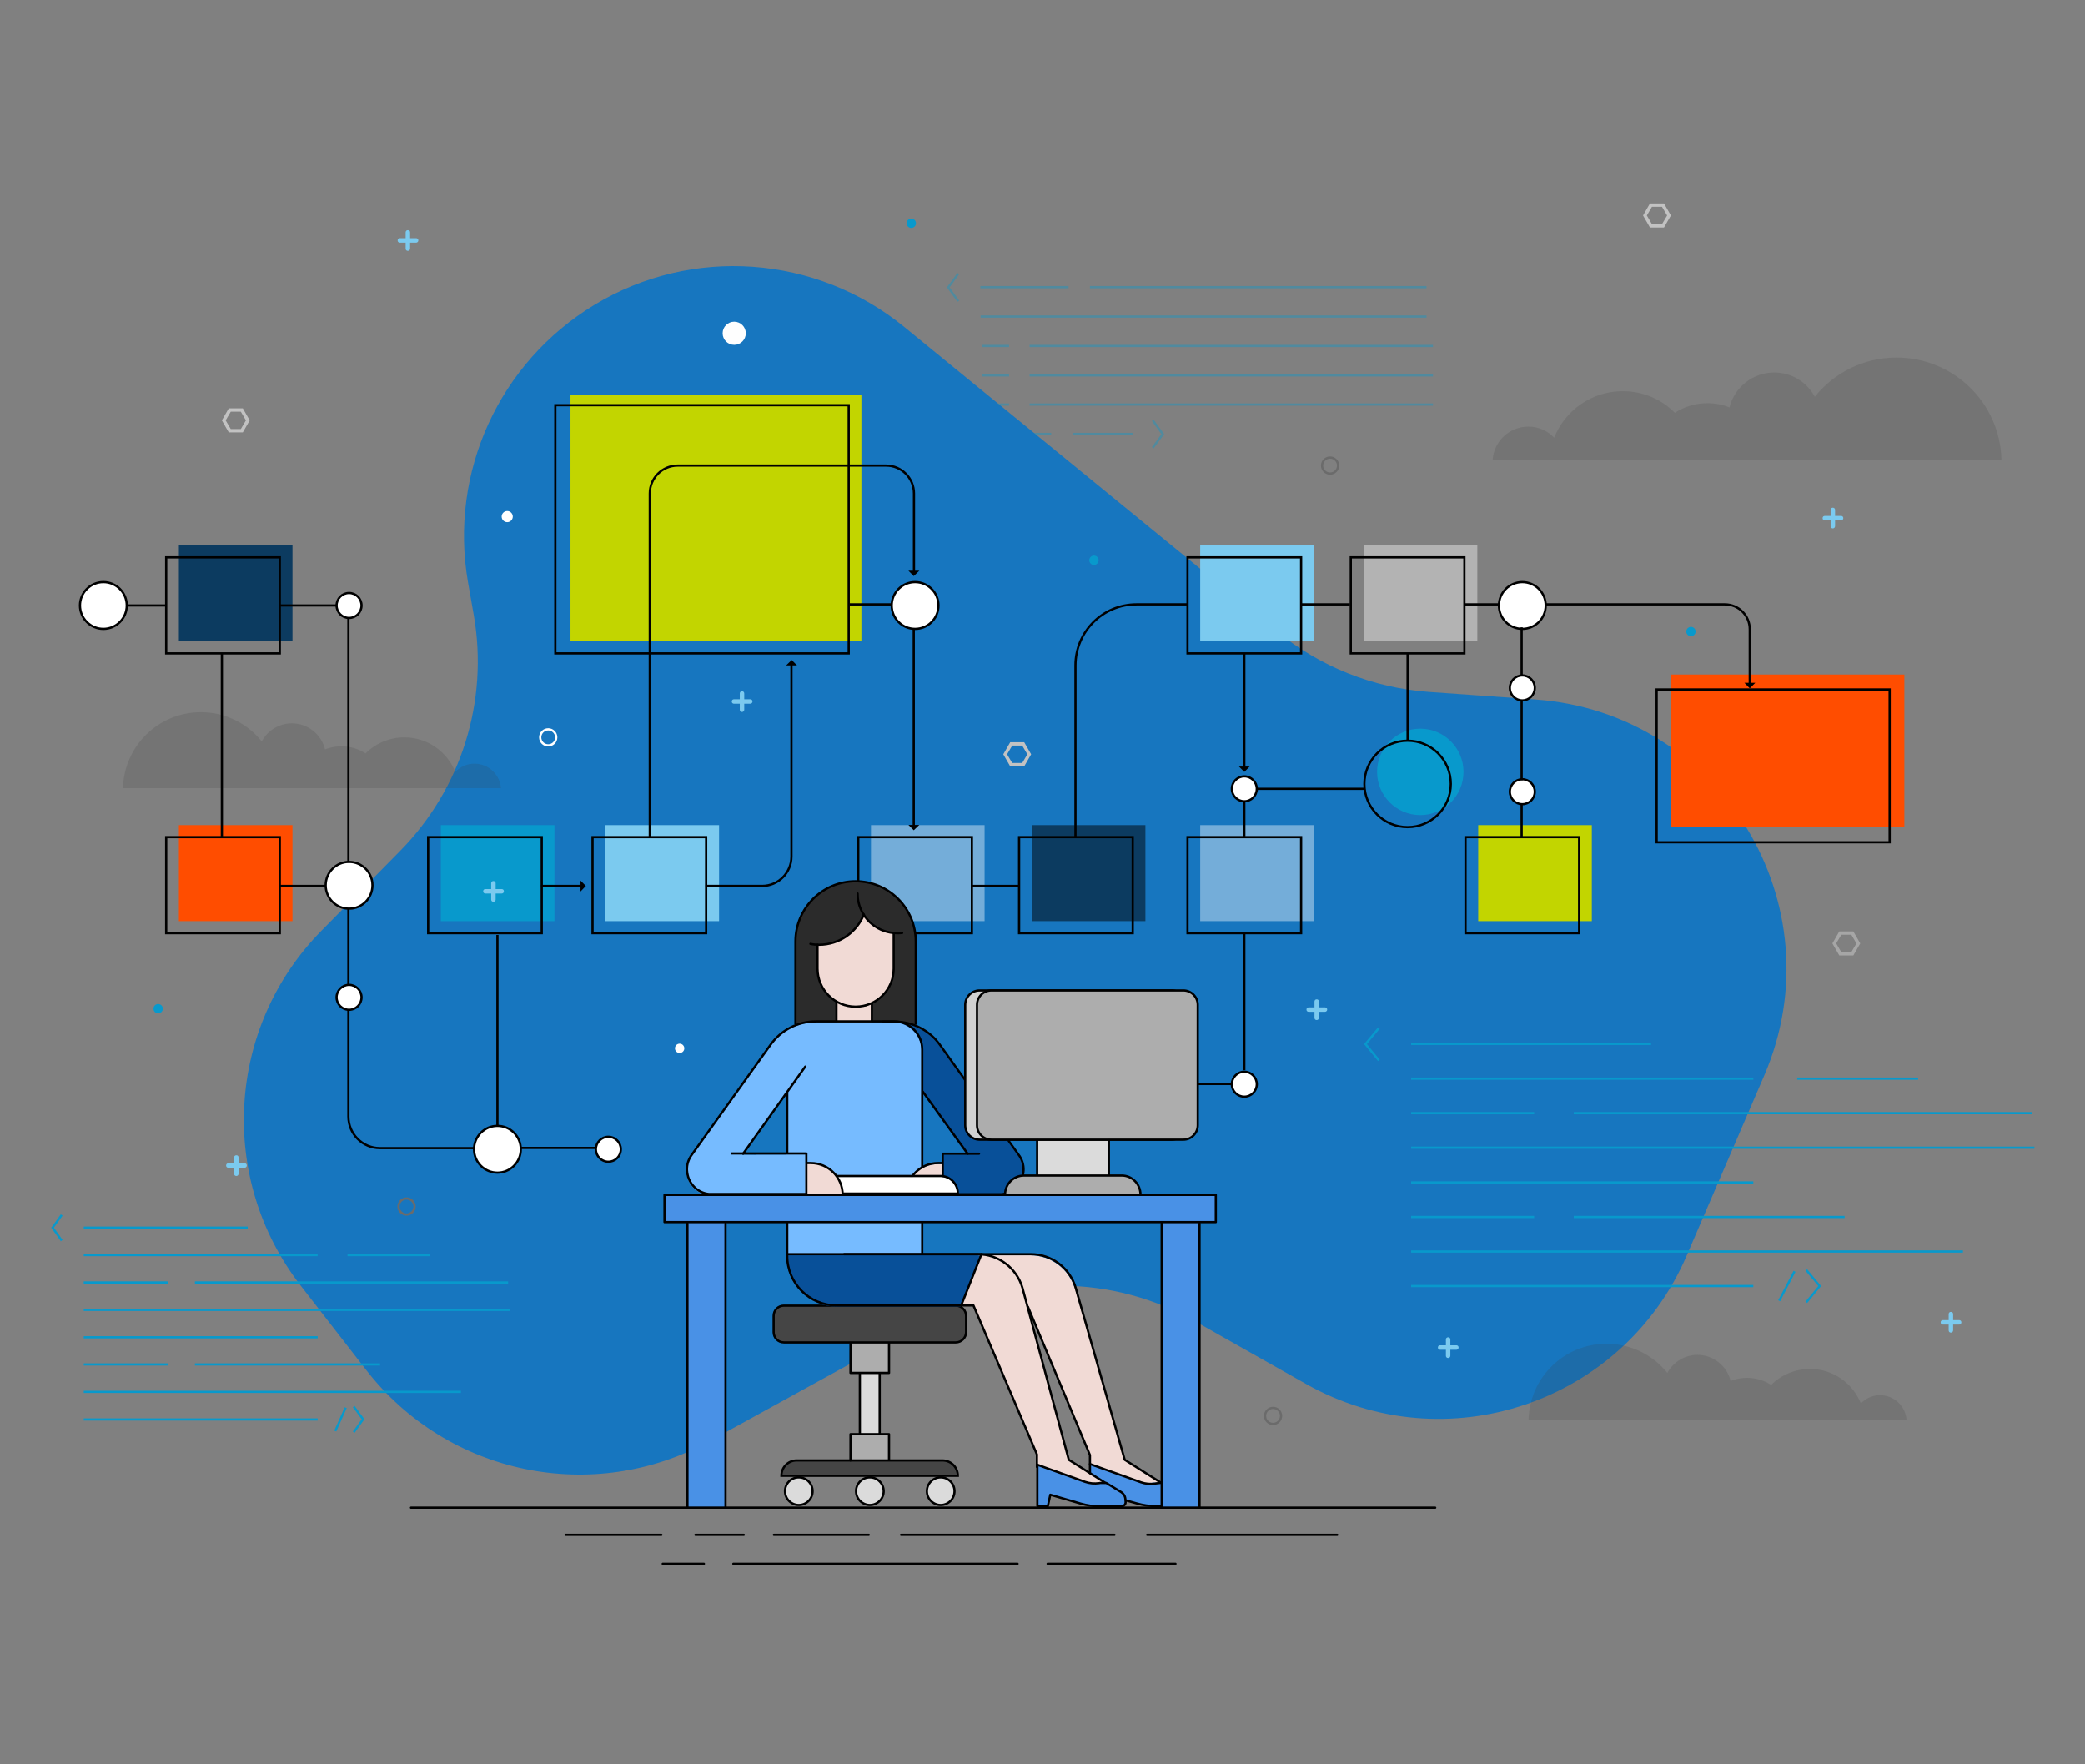 <?xml version="1.0" encoding="utf-8"?>
<!-- Generator: Adobe Illustrator 22.1.0, SVG Export Plug-In . SVG Version: 6.00 Build 0)  -->
<svg version="1.1" id="Layer_29" xmlns="http://www.w3.org/2000/svg" xmlns:xlink="http://www.w3.org/1999/xlink" x="0px" y="0px"
	 viewBox="0 0 936 792" style="enable-background:new 0 0 936 792;" xml:space="preserve">
<rect x="0" y="0" width="936" height="792" fill="#808080" stroke="none"/>
<style type="text/css">
	.st0{opacity:0.4;}
	.st1{fill:none;stroke:#0899CC;stroke-miterlimit:10;}
	.st2{opacity:0.4;fill:none;stroke:#0899CC;stroke-miterlimit:10;}
	.st3{fill:#1776BF;}
	.st4{opacity:0.17;fill:#3B3B3B;}
	.st5{fill:#0C3B60;}
	.st6{fill:#C2D500;}
	.st7{fill:#FF4D00;}
	.st8{fill:#0899CC;}
	.st9{fill:#7BCAEF;}
	.st10{opacity:0.4;fill:#FFFFFF;}
	.st11{fill:#FFFFFF;}
	.st12{fill:none;stroke:#000000;stroke-miterlimit:10;}
	.st13{fill:#FFFFFF;stroke:#000000;stroke-miterlimit:10;}
	.st14{fill:#F1DAD5;}
	.st15{fill:#4991E6;}
	.st16{fill:none;stroke:#000000;stroke-linecap:round;stroke-linejoin:round;stroke-miterlimit:10;}
	.st17{fill:#085099;}
	.st18{fill:#76BBFF;}
	.st19{fill:#2B2B2B;}
	.st20{fill:#DBDBDB;}
	.st21{fill:#ADADAD;}
	.st22{fill:#454545;}
	.st23{fill:none;stroke:#000000;stroke-linejoin:round;stroke-miterlimit:10;}
	.st24{fill:#D1D1D1;stroke:#000000;stroke-miterlimit:10;}
	.st25{fill:none;stroke:#6B6B6B;stroke-miterlimit:10;}
	.st26{fill:none;stroke:#FFFFFF;stroke-miterlimit:10;}
	.st27{fill:#C2C2C2;}
	.st28{fill:#A6A6A6;}
	.st29{fill:#FEFEFE;}
</style>
<g>
	<g class="st0">
		<g>
			<line class="st1" x1="489.3" y1="128.9" x2="640.4" y2="128.9"/>
			<line class="st1" x1="440.1" y1="128.9" x2="479.7" y2="128.9"/>
		</g>
		<polyline class="st1" points="440.2,142.1 453,142.1 459.4,142.1 476.8,142.1 482.7,142.1 640.4,142.1 		"/>
		<g>
			<polyline class="st1" points="462.2,155.3 479.7,155.3 485.6,155.3 643.3,155.3 			"/>
			<line class="st1" x1="440.7" y1="155.3" x2="453" y2="155.3"/>
		</g>
		<g>
			<polyline class="st1" points="462.2,168.5 479.7,168.5 485.6,168.5 643.3,168.5 			"/>
			<line class="st1" x1="440.7" y1="168.5" x2="453" y2="168.5"/>
		</g>
		<g>
			<polyline class="st1" points="462.2,181.6 479.7,181.6 485.6,181.6 643.3,181.6 			"/>
			<line class="st1" x1="440.7" y1="181.6" x2="453" y2="181.6"/>
		</g>
		<g>
			<line class="st1" x1="481.8" y1="194.8" x2="508.4" y2="194.8"/>
			<line class="st1" x1="462.2" y1="194.8" x2="471.9" y2="194.8"/>
			<line class="st1" x1="440.7" y1="194.8" x2="453" y2="194.8"/>
		</g>
	</g>
	<polyline class="st2" points="430.2,135.2 425.7,129 430.2,122.8 	"/>
	<polyline class="st2" points="517.5,201 522,194.9 517.5,188.7 	"/>
</g>
<path class="st3" d="M406,146.8l167.3,136.7c19.4,15.8,43.1,25.3,68.1,27.1l47.9,3.4c83.2,5.9,135.7,92.2,102.7,168.8l-34.8,80.8
	c-28.5,66.3-108.2,93.1-171,57.6l-50.1-28.3c-36.6-20.7-81.3-21-118.1-0.7l-99.4,54.7c-52.3,28.8-117.7,15.2-154.2-31.9l-29.5-38
	c-37.2-48-33.2-116.1,9.5-159.3l35.2-35.7c27.5-27.9,39.8-67.3,33.1-105.8l-2.6-14.8c-8.6-49.3,14-98.7,56.8-124.6l0,0
	C310.6,110.4,366.4,114.4,406,146.8z"/>
<path class="st4" d="M898.5,206.4c-0.6-25.5-21.5-45.9-47.1-45.9c-14.9,0-28.1,6.9-36.7,17.6c-3.5-6.5-10.3-10.9-18.2-10.9
	c-9.7,0-17.9,6.7-20.1,15.7c-3.1-1.3-6.4-1.9-10-1.9c-5.4,0-10.4,1.6-14.5,4.3c-6-6-14.2-9.7-23.4-9.7c-14,0-25.9,8.6-30.8,20.9
	c-2.9-3.1-7-5-11.6-5c-8.4,0-15.4,6.5-16,14.8H898.5z"/>
<path class="st4" d="M55.2,353.8c0.5-18.9,15.9-34.1,35-34.1c11,0,20.9,5.1,27.3,13.1c2.6-4.8,7.7-8.1,13.5-8.1
	c7.2,0,13.3,5,14.9,11.7c2.3-0.9,4.8-1.4,7.4-1.4c4,0,7.7,1.2,10.8,3.2c4.4-4.4,10.6-7.2,17.4-7.2c10.4,0,19.2,6.4,22.9,15.5
	c2.2-2.3,5.2-3.7,8.6-3.7c6.3,0,11.4,4.9,11.9,11H55.2z"/>
<path class="st4" d="M686.2,637.3c0.5-18.9,15.9-34.1,35-34.1c11,0,20.9,5.1,27.3,13.1c2.6-4.8,7.7-8.1,13.5-8.1
	c7.2,0,13.3,5,14.9,11.7c2.3-0.9,4.8-1.4,7.4-1.4c4,0,7.7,1.2,10.8,3.2c4.4-4.4,10.6-7.2,17.4-7.2c10.4,0,19.2,6.4,22.9,15.5
	c2.2-2.3,5.2-3.7,8.6-3.7c6.3,0,11.4,4.9,11.9,11H686.2z"/>
<rect x="80.3" y="244.7" class="st5" width="51" height="43.1"/>
<rect x="256.1" y="177.4" class="st6" width="130.6" height="110.5"/>
<rect x="80.3" y="370.4" class="st7" width="51" height="43.1"/>
<rect x="197.9" y="370.4" class="st8" width="51" height="43.1"/>
<rect x="271.8" y="370.4" class="st9" width="51" height="43.1"/>
<rect x="391" y="370.4" class="st10" width="51" height="43.1"/>
<rect x="463.2" y="370.4" class="st5" width="51" height="43.1"/>
<rect x="663.6" y="370.4" class="st6" width="51" height="43.1"/>
<rect x="750.3" y="302.8" class="st7" width="104.6" height="68.6"/>
<rect x="538.8" y="244.7" class="st9" width="51" height="43.1"/>
<rect x="538.8" y="370.4" class="st10" width="51" height="43.1"/>
<rect x="612.2" y="244.7" class="st10" width="51" height="43.1"/>
<g>
	<circle class="st11" cx="46.4" cy="272" r="10.5"/>
	<circle class="st11" cx="273.1" cy="516.2" r="5.6"/>
	<circle class="st11" cx="223.3" cy="516.2" r="10.5"/>
	<circle class="st11" cx="410.8" cy="272" r="10.5"/>
	<circle class="st11" cx="683.4" cy="272" r="10.5"/>
	<circle class="st8" cx="637.6" cy="346.5" r="19.4"/>
	<circle class="st11" cx="156.7" cy="272" r="5.6"/>
	<circle class="st11" cx="156.7" cy="448" r="5.6"/>
	<circle class="st11" cx="558.6" cy="354.4" r="5.6"/>
	<circle class="st11" cx="683.4" cy="309.1" r="5.6"/>
	<circle class="st11" cx="683.4" cy="355.6" r="5.6"/>
	<circle class="st11" cx="156.7" cy="397.7" r="10.5"/>
	<circle class="st11" cx="558.6" cy="487" r="5.6"/>
</g>
<g>
	<g>
		<line class="st12" x1="233.9" y1="515.3" x2="267.4" y2="515.3"/>
		<path class="st12" d="M156.4,453.4v47.8c0,7.8,6.3,14.2,14.2,14.2H213"/>
		<line class="st12" x1="156.4" y1="407.9" x2="156.4" y2="442.1"/>
		<line class="st12" x1="156.4" y1="277.4" x2="156.4" y2="386.9"/>
		<line class="st12" x1="125.5" y1="271.8" x2="151.1" y2="271.8"/>
		<line class="st12" x1="57" y1="271.8" x2="74.5" y2="271.8"/>
		<line class="st12" x1="436.1" y1="397.7" x2="457.7" y2="397.7"/>
		<g>
			<g>
				<path class="st12" d="M316.7,397.7h25.4c7.3,0,13.2-5.9,13.2-13.2v-86.1"/>
				<g>
					<polygon points="352.9,298.7 357.8,298.7 355.4,296.3 					"/>
				</g>
			</g>
		</g>
		<g>
			<g>
				<line class="st12" x1="242.9" y1="397.7" x2="260.9" y2="397.7"/>
				<g>
					<polygon points="260.6,395.3 260.6,400.2 263,397.7 					"/>
				</g>
			</g>
		</g>
		<line class="st12" x1="125.2" y1="397.7" x2="146.2" y2="397.7"/>
		<line class="st12" x1="223.3" y1="505.4" x2="223.3" y2="419.7"/>
		<line class="st12" x1="99.6" y1="293.3" x2="99.6" y2="375.9"/>
		<g>
			<g>
				<path class="st12" d="M693.9,271.3h80.4c6.2,0,11.2,5,11.2,11.2v24.3"/>
				<g>
					<polygon points="788,306.5 783.1,306.5 785.5,309 					"/>
				</g>
			</g>
		</g>
		<line class="st12" x1="657.3" y1="271.3" x2="672.9" y2="271.3"/>
		<path class="st12" d="M533.5,271.3h-23.3c-15.1,0-27.4,12.2-27.4,27.4v77.2"/>
		<line class="st12" x1="381.5" y1="271.3" x2="400" y2="271.3"/>
		<g>
			<g>
				<line class="st12" x1="410.2" y1="282.3" x2="410.2" y2="370.6"/>
				<g>
					<polygon points="412.7,370.3 407.8,370.3 410.2,372.7 					"/>
				</g>
			</g>
		</g>
		<g>
			<g>
				<path class="st12" d="M291.7,375.9V221.5c0-6.9,5.6-12.5,12.5-12.5h93.6c6.9,0,12.5,5.6,12.5,12.5v35"/>
				<g>
					<polygon points="412.7,256.2 407.8,256.2 410.2,258.6 					"/>
				</g>
			</g>
		</g>
		<line class="st12" x1="558.6" y1="419.2" x2="558.6" y2="480.4"/>
		<line class="st12" x1="558.6" y1="359.8" x2="558.6" y2="375.5"/>
		<g>
			<g>
				<line class="st12" x1="558.6" y1="293.3" x2="558.6" y2="344.4"/>
				<g>
					<polygon points="561,344.1 556.2,344.1 558.6,346.5 					"/>
				</g>
			</g>
		</g>
		<line class="st12" x1="564.2" y1="354.1" x2="612.4" y2="354.1"/>
		<line class="st12" x1="631.9" y1="293.3" x2="631.9" y2="332.6"/>
		<line class="st13" x1="553" y1="486.6" x2="501.2" y2="486.6"/>
		<g>
			<g>
				<rect x="74.6" y="250.2" class="st12" width="51" height="43.1"/>
				<rect x="74.6" y="375.8" class="st12" width="51" height="43.1"/>
				<rect x="192.2" y="375.8" class="st12" width="51" height="43.1"/>
				<rect x="266" y="375.8" class="st12" width="51" height="43.1"/>
				<rect x="385.3" y="375.8" class="st12" width="51" height="43.1"/>
				<rect x="457.5" y="375.8" class="st12" width="51" height="43.1"/>
				<rect x="657.9" y="375.8" class="st12" width="51" height="43.1"/>
				<rect x="743.7" y="309.5" class="st12" width="104.6" height="68.6"/>
				<rect x="533.1" y="250.2" class="st12" width="51" height="43.1"/>
				<rect x="533.1" y="375.8" class="st12" width="51" height="43.1"/>
				<rect x="249.3" y="181.9" class="st12" width="131.7" height="111.4"/>
				<rect x="606.4" y="250.2" class="st12" width="51" height="43.1"/>
			</g>
			<g>
				<circle class="st12" cx="46.4" cy="271.8" r="10.5"/>
				<circle class="st12" cx="273.1" cy="515.9" r="5.6"/>
				<circle class="st12" cx="223.3" cy="515.9" r="10.5"/>
				<circle class="st12" cx="410.8" cy="271.8" r="10.5"/>
				<circle class="st12" cx="683.4" cy="271.8" r="10.5"/>
				<circle class="st12" cx="631.9" cy="351.9" r="19.4"/>
				<circle class="st12" cx="156.7" cy="271.8" r="5.6"/>
				<circle class="st12" cx="156.7" cy="447.7" r="5.6"/>
				<circle class="st12" cx="558.6" cy="354.1" r="5.6"/>
				<circle class="st12" cx="683.4" cy="308.8" r="5.6"/>
				<circle class="st12" cx="683.4" cy="355.4" r="5.6"/>
				<circle class="st12" cx="156.7" cy="397.4" r="10.5"/>
				<circle class="st12" cx="558.6" cy="486.7" r="5.6"/>
			</g>
		</g>
		<line class="st12" x1="583.9" y1="271.3" x2="606" y2="271.3"/>
	</g>
	<g>
		<line class="st12" x1="683.1" y1="281.6" x2="683.1" y2="303.1"/>
		<line class="st12" x1="683.1" y1="360.8" x2="683.1" y2="376.2"/>
		<line class="st12" x1="683.1" y1="314.3" x2="683.1" y2="350.2"/>
	</g>
</g>
<path class="st14" d="M489.3,658.6l0.3,5.7l6.4,3.3l21.7,3l6.3,0.3l-2.8-5.1L505,655.2l-22.4-76.6c-2.6-8.9-10.8-15.1-20.1-15.1
	h-32.3l-1.6,22.6h32.6l28.1,67l0.1,3.2L489.3,658.6"/>
<path class="st15" d="M520.4,665.5l6.7,4.1c1.1,0.7,1.8,1.8,1.9,3.1l0.1,1.3c0.1,1.1-0.8,2-1.9,2h-9.7c-2.9,0-5.7-0.4-8.5-1.2
	l-13.7-4l-1.1,5.1h-4.7l0-18.6l3.5,1.3l17.9,6.4c2,0.7,4.2,0.9,6.3,0.6l0.5-0.1L520.4,665.5z"/>
<path class="st16" d="M495.7,666.1"/>
<path class="st16" d="M490.3,659.1"/>
<path class="st17" d="M396.1,459h5.2c8.1,0,15.7,3.9,20.4,10.5l35.8,50c1.3,2.1,2,4.6,1.6,7.3c-0.6,5.1-4.7,9.2-9.8,9.7h-26.4v-18.2
	H434l-25-34.8L396.1,459L396.1,459"/>
<path class="st18" d="M353.1,543v4.4v15.9h60.6v-91.7c0-6.9-5.6-12.6-12.6-12.6h-35.1c-8.1,0-15.7,3.9-20.4,10.5l-35.8,50
	c-1.3,2.1-2,4.6-1.6,7.3c0.6,5.1,4.7,9.2,9.8,9.7h35V543z M339.6,518.4l-6.4-0.1l19.8-27.2v27.2H339.6z"/>
<path class="st14" d="M423,536.9h-16.5l0,0c0-7.9,6.4-14.3,14.3-14.3h2.2V536.9z"/>
<path class="st19" d="M410.9,460v-37.4c0-14.9-12.1-27-27-27c-14.9,0-27,12.1-27,27v37.2l8.2-1.3l37.7,0.2L410.9,460z"/>
<g>
	<polyline class="st14" points="391.4,458.8 391.4,450.5 388.6,451.8 381.5,451.6 375.5,449.8 375.5,458.8 391.6,458.8 	"/>
</g>
<rect x="386" y="611" class="st20" width="9" height="35.1"/>
<rect x="381.8" y="598.6" class="st21" width="17.3" height="17.7"/>
<rect x="381.8" y="643.8" class="st21" width="17.3" height="15.9"/>
<path class="st22" d="M430,662.5h-79.2v-0.1c0-3.7,3-6.8,6.8-6.8h65.7C427,655.7,430,658.7,430,662.5L430,662.5z"/>
<g>
	<circle class="st20" cx="358.6" cy="669.4" r="6.2"/>
	<circle class="st20" cx="422.3" cy="669.4" r="6.2"/>
	<circle class="st20" cx="390.5" cy="669.4" r="6.2"/>
</g>
<path class="st22" d="M429.1,602.6h-77.2c-2.6,0-4.6-2.1-4.6-4.6v-7.3c0-2.6,2.1-4.6,4.6-4.6h77.2c2.6,0,4.6,2.1,4.6,4.6v7.3
	C433.7,600.5,431.6,602.6,429.1,602.6z"/>
<g>
	<g>
		<circle class="st12" cx="358.6" cy="669.4" r="6.2"/>
		<circle class="st12" cx="422.3" cy="669.4" r="6.2"/>
		<circle class="st12" cx="390.5" cy="669.4" r="6.2"/>
	</g>
	<g>
		<line class="st16" x1="386" y1="643.7" x2="386" y2="616.4"/>
		<line class="st16" x1="394.9" y1="616.4" x2="394.9" y2="643.7"/>
		<polyline class="st16" points="399.1,603 399.1,616.3 381.8,616.3 381.8,603.2 		"/>
		<polyline class="st16" points="381.8,655.6 381.8,643.8 399.1,643.8 399.1,655.4 		"/>
		<path class="st12" d="M430,662.5h-79.2v-0.1c0-3.7,3-6.8,6.8-6.8h65.7C427,655.7,430,658.7,430,662.5L430,662.5z"/>
		<path class="st16" d="M429.1,602.6h-77.2c-2.6,0-4.6-2.1-4.6-4.6v-7.3c0-2.6,2.1-4.6,4.6-4.6h77.2c2.6,0,4.6,2.1,4.6,4.6v7.3
			C433.7,600.5,431.6,602.6,429.1,602.6z"/>
	</g>
</g>
<g>
	<path class="st14" d="M387.5,410.6c-3.2,8-11,13.6-20.1,13.6c-0.2,0-0.4,0-0.6,0v10.7c0,9.4,7.6,17.1,17.1,17.1
		c9.4,0,17.1-7.6,17.1-17.1v-16C395.3,418.4,390.4,415.2,387.5,410.6z"/>
</g>
<path class="st12" d="M411.1,460v-37.4c0-14.9-12.1-27-27-27c-14.9,0-27,12.1-27,27v37.2"/>
<g>
	<line class="st23" x1="375.5" y1="449.6" x2="375.5" y2="458.6"/>
	<line class="st23" x1="391.4" y1="450.3" x2="391.4" y2="458.6"/>
</g>
<path class="st16" d="M396.4,458.6h5.2c8.1,0,15.7,3.9,20.4,10.5l35.8,50c1.3,2.1,2,4.6,1.6,7.3c-0.6,5.1-4.7,9.2-9.8,9.7h-26.4
	v-18.2h16.3"/>
<line class="st16" x1="414.3" y1="490.1" x2="434.4" y2="517.9"/>
<path class="st12" d="M423.3,522.1h-2.2c-7.9,0-14.3,6.4-14.3,14.3l0,0h16.5"/>
<line class="st16" x1="353.4" y1="490.7" x2="353.4" y2="517.5"/>
<line class="st16" x1="361.5" y1="478.8" x2="333.6" y2="517.9"/>
<g>
	<path class="st16" d="M401.2,419.2v15.6c0,9.4-7.6,17.1-17.1,17.1h0c-9.4,0-17.1-7.6-17.1-17.1v-10.7"/>
	<path class="st16" d="M405,418.8c-0.7,0.1-1.4,0.1-2.2,0.1c-8.5,0-15.6-5.9-17.4-13.9c-0.3-1.3-0.4-2.6-0.4-3.9"/>
	<path class="st16" d="M387.8,410.5c-3.2,8-11,13.6-20.1,13.6c-1.3,0-2.6-0.1-3.9-0.4"/>
</g>
<path class="st14" d="M496.1,665.9l-16.3-10.3l-20.2-77.2c-2.6-8.9-10.8-15.1-20.1-15.1h-31.7l2,23H437l28.5,66.9v5.6l0.2,5.3
	l3.5,3.5h23.1L496.1,665.9"/>
<path class="st15" d="M496.6,665.9l6.7,4.1c1.1,0.7,1.8,1.8,1.9,3.1l0.1,1.3c0.1,1.1-0.8,2-1.9,2h-9.7c-2.9,0-5.7-0.4-8.5-1.2
	l-13.7-4l-1.1,5.1h-4.7l0-18.6l3.5,1.3l17.9,6.4c2,0.7,4.2,0.9,6.3,0.6l0.5-0.1L496.6,665.9z"/>
<g>
	<g>
		<path class="st17" d="M437.5,563.4l-84.3,0v0.9c0,12.2,9.9,22.2,22.2,22.2h55.9l9.1-22.8C439.4,563.5,438.5,563.4,437.5,563.4z"/>
	</g>
</g>
<g>
	<path class="st16" d="M489.3,657.2l5,1.8l17.9,6.4c2,0.7,4.2,0.9,6.3,0.6l0.5-0.1l2.7-0.3l6.7,4.1c1.1,0.7,1.8,1.8,1.9,3.1l0.1,1.3
		c0.1,1.1-0.8,2-1.9,2h-9.7c-2.9,0-5.7-0.4-8.5-1.2l-4.6-1.3"/>
	<path class="st16" d="M496.6,665.7l6.7,4.1c1.1,0.7,1.8,1.8,1.9,3.1l0.1,1.3c0.1,1.1-0.8,2-1.9,2h-9.7c-2.9,0-5.7-0.4-8.5-1.2
		l-13.7-4l-1.1,5.1h-4.7l0-18.6l3.5,1.3l17.9,6.4c2,0.7,4.2,0.9,6.3,0.6l0.5-0.1L496.6,665.7z"/>
	<g>
		<line class="st16" x1="414" y1="562.7" x2="414" y2="549"/>
		<polyline class="st16" points="489.3,661.3 489.3,658.7 489.3,653.2 461.5,586.7 		"/>
		<path class="st16" d="M521.2,665.6l-16.3-10.3l-22-77.2c-2.6-8.9-10.8-15.1-20.1-15.1H379"/>
		<path class="st16" d="M353.4,549.1v14.7c0,12.2,9.9,22.2,22.2,22.2H437l28.5,66.9v5.6"/>
		<path class="st16" d="M496.1,665.6l-16.3-10.3L459,578.1c-2.6-8.9-10.8-15.1-20.1-15.1h-85.1"/>
		<line class="st16" x1="440.6" y1="563" x2="431.5" y2="586"/>
	</g>
</g>
<path class="st11" d="M430,536.2h-55.3v-7.9h47.5c4.3,0,7.7,3.5,7.7,7.7V536.2z"/>
<path class="st12" d="M374.8,527.9h47.4c4.3,0,7.8,3.5,7.8,7.8v0.1h-51.7"/>
<path class="st14" d="M361.6,522.1h2.2c7.9,0,14.3,6.4,14.3,14.3l0,0h-16.5"/>
<path class="st12" d="M361.8,522.1h2.2c7.9,0,14.3,6.4,14.3,14.3l0,0h-16.5"/>
<path class="st16" d="M414,523.6v-52.5c0-6.9-5.6-12.6-12.6-12.6h-35.1c-8.1,0-15.7,3.9-20.4,10.5l-35.8,50c-1.3,2.1-2,4.6-1.6,7.3
	c0.6,5.1,4.7,9.2,9.8,9.7H362v-18.2h-33.5"/>
<rect x="465.6" y="506.9" class="st20" width="32.2" height="23"/>
<path class="st21" d="M512,536.3h-60.8v-0.1c0-4.7,3.8-8.5,8.5-8.5h43.9C508.2,527.7,512,531.5,512,536.3L512,536.3z"/>
<path class="st24" d="M525.9,511.6h-86.1c-3.6,0-6.5-2.9-6.5-6.5v-54c0-3.6,2.9-6.5,6.5-6.5h86.1c3.6,0,6.5,2.9,6.5,6.5v54
	C532.4,508.7,529.5,511.6,525.9,511.6z"/>
<path class="st21" d="M531.2,511.6h-86.1c-3.6,0-6.5-2.9-6.5-6.5v-54c0-3.6,2.9-6.5,6.5-6.5h86.1c3.6,0,6.5,2.9,6.5,6.5v54
	C537.7,508.7,534.8,511.6,531.2,511.6z"/>
<g>
	<line class="st12" x1="465.6" y1="527.6" x2="465.6" y2="511.4"/>
	<line class="st12" x1="497.8" y1="511.4" x2="497.8" y2="527.6"/>
	<path class="st12" d="M512,536.3h-60.8v-0.1c0-4.7,3.8-8.5,8.5-8.5h43.9C508.2,527.7,512,531.5,512,536.3L512,536.3z"/>
	<path class="st12" d="M531.2,511.6h-86.1c-3.6,0-6.5-2.9-6.5-6.5v-54c0-3.6,2.9-6.5,6.5-6.5h86.1c3.6,0,6.5,2.9,6.5,6.5v54
		C537.7,508.7,534.8,511.6,531.2,511.6z"/>
</g>
<rect x="521.5" y="548.3" class="st15" width="17.1" height="128.4"/>
<rect x="298.3" y="536.4" class="st15" width="247.5" height="12.2"/>
<rect x="308.6" y="548.3" class="st15" width="17.1" height="128.4"/>
<g>
	<g>
		<line class="st16" x1="308.6" y1="676.7" x2="308.6" y2="549.2"/>
		<line class="st16" x1="325.7" y1="549.2" x2="325.7" y2="676.7"/>
		<line class="st16" x1="521.5" y1="676.7" x2="521.5" y2="549.2"/>
		<line class="st16" x1="538.5" y1="549.2" x2="538.5" y2="676.7"/>
		<rect x="298.3" y="536.4" class="st16" width="247.5" height="12.2"/>
	</g>
	<g>
		<line class="st16" x1="644.3" y1="676.8" x2="184.5" y2="676.8"/>
		<line class="st16" x1="515" y1="689" x2="600.3" y2="689"/>
		<line class="st16" x1="404.5" y1="689" x2="500.3" y2="689"/>
		<line class="st16" x1="329.2" y1="702" x2="456.8" y2="702"/>
		<line class="st16" x1="470.3" y1="702" x2="527.7" y2="702"/>
		<line class="st16" x1="297.5" y1="702" x2="316" y2="702"/>
		<line class="st16" x1="347.4" y1="689" x2="390" y2="689"/>
		<line class="st16" x1="312.2" y1="689" x2="333.9" y2="689"/>
		<line class="st16" x1="253.9" y1="689" x2="296.9" y2="689"/>
	</g>
</g>
<g>
	<line class="st1" x1="633.5" y1="468.6" x2="741.2" y2="468.6"/>
	<line class="st1" x1="633.5" y1="530.8" x2="787.1" y2="530.8"/>
	<line class="st1" x1="633.5" y1="515.2" x2="913.3" y2="515.2"/>
	<g>
		<line class="st1" x1="633.5" y1="499.7" x2="688.7" y2="499.7"/>
		<line class="st1" x1="706.5" y1="499.7" x2="912.3" y2="499.7"/>
	</g>
	<polyline class="st1" points="619,476 613,468.7 619,461.5 	"/>
	<g>
		<line class="st1" x1="633.5" y1="484.2" x2="787.1" y2="484.2"/>
		<line class="st1" x1="806.8" y1="484.2" x2="861.1" y2="484.2"/>
	</g>
	<line class="st1" x1="633.5" y1="577.3" x2="787.1" y2="577.3"/>
	<line class="st1" x1="633.5" y1="561.8" x2="881.2" y2="561.8"/>
	<g>
		<line class="st1" x1="633.5" y1="546.3" x2="688.7" y2="546.3"/>
		<line class="st1" x1="706.5" y1="546.3" x2="828.1" y2="546.3"/>
	</g>
	<polyline class="st1" points="810.9,570.1 816.9,577.3 810.9,584.6 	"/>
	<line class="st1" x1="805.6" y1="570.7" x2="798.7" y2="583.9"/>
</g>
<g>
	<line class="st1" x1="37.6" y1="551.1" x2="111.2" y2="551.1"/>
	<line class="st1" x1="37.6" y1="600.3" x2="142.6" y2="600.3"/>
	<line class="st1" x1="37.6" y1="588" x2="228.8" y2="588"/>
	<g>
		<line class="st1" x1="37.6" y1="575.7" x2="75.4" y2="575.7"/>
		<line class="st1" x1="87.5" y1="575.7" x2="228.1" y2="575.7"/>
	</g>
	<polyline class="st1" points="27.7,556.9 23.6,551.1 27.7,545.4 	"/>
	<g>
		<line class="st1" x1="37.6" y1="563.4" x2="142.6" y2="563.4"/>
		<line class="st1" x1="156" y1="563.4" x2="193.1" y2="563.4"/>
	</g>
	<line class="st1" x1="37.6" y1="637.2" x2="142.6" y2="637.2"/>
	<line class="st1" x1="37.6" y1="624.8" x2="206.9" y2="624.8"/>
	<g>
		<line class="st1" x1="37.6" y1="612.5" x2="75.4" y2="612.5"/>
		<line class="st1" x1="87.5" y1="612.5" x2="170.6" y2="612.5"/>
	</g>
	<polyline class="st1" points="158.8,631.4 163,637.1 158.8,642.9 	"/>
	<line class="st1" x1="155.2" y1="631.9" x2="150.5" y2="642.4"/>
</g>
<circle class="st25" cx="597.1" cy="209" r="3.6"/>
<circle class="st25" cx="182.5" cy="541.6" r="3.6"/>
<circle class="st26" cx="246.1" cy="331" r="3.6"/>
<circle class="st25" cx="571.5" cy="635.6" r="3.6"/>
<circle class="st8" cx="491.1" cy="251.5" r="2.1"/>
<circle class="st11" cx="305.1" cy="470.6" r="2.1"/>
<circle class="st8" cx="71" cy="452.8" r="2.1"/>
<circle class="st8" cx="759.1" cy="283.5" r="2.1"/>
<circle class="st8" cx="409.1" cy="100.2" r="2.1"/>
<circle class="st11" cx="227.7" cy="231.9" r="2.5"/>
<g>
	<path class="st9" d="M225.2,401.1h-7.3c-0.6,0-1-0.4-1-1s0.4-1,1-1h7.3c0.6,0,1,0.4,1,1S225.8,401.1,225.2,401.1z"/>
	<path class="st9" d="M221.5,404.8c-0.6,0-1-0.4-1-1v-7.3c0-0.6,0.4-1,1-1s1,0.4,1,1v7.3C222.5,404.4,222.1,404.8,221.5,404.8z"/>
</g>
<g>
	<path class="st9" d="M336.8,315.9h-7.3c-0.6,0-1-0.4-1-1s0.4-1,1-1h7.3c0.6,0,1,0.4,1,1S337.3,315.9,336.8,315.9z"/>
	<path class="st9" d="M333.1,319.6c-0.6,0-1-0.4-1-1v-7.3c0-0.6,0.4-1,1-1s1,0.4,1,1v7.3C334.1,319.1,333.7,319.6,333.1,319.6z"/>
</g>
<g>
	<path class="st9" d="M826.5,233.6h-7.3c-0.6,0-1-0.4-1-1s0.4-1,1-1h7.3c0.6,0,1,0.4,1,1S827,233.6,826.5,233.6z"/>
	<path class="st9" d="M822.8,237.2c-0.6,0-1-0.4-1-1v-7.3c0-0.6,0.4-1,1-1s1,0.4,1,1v7.3C823.8,236.8,823.3,237.2,822.8,237.2z"/>
</g>
<g>
	<path class="st9" d="M594.8,454.2h-7.3c-0.6,0-1-0.4-1-1s0.4-1,1-1h7.3c0.6,0,1,0.4,1,1S595.3,454.2,594.8,454.2z"/>
	<path class="st9" d="M591.1,457.9c-0.6,0-1-0.4-1-1v-7.3c0-0.6,0.4-1,1-1s1,0.4,1,1v7.3C592.1,457.4,591.7,457.9,591.1,457.9z"/>
</g>
<g>
	<path class="st9" d="M186.8,108.9h-7.3c-0.6,0-1-0.4-1-1s0.4-1,1-1h7.3c0.6,0,1,0.4,1,1S187.3,108.9,186.8,108.9z"/>
	<path class="st9" d="M183.1,112.6c-0.6,0-1-0.4-1-1v-7.3c0-0.6,0.4-1,1-1s1,0.4,1,1v7.3C184.1,112.1,183.7,112.6,183.1,112.6z"/>
</g>
<g>
	<path class="st9" d="M653.8,605.9h-7.3c-0.6,0-1-0.4-1-1s0.4-1,1-1h7.3c0.6,0,1,0.4,1,1S654.3,605.9,653.8,605.9z"/>
	<path class="st9" d="M650.1,609.6c-0.6,0-1-0.4-1-1v-7.3c0-0.6,0.4-1,1-1s1,0.4,1,1v7.3C651.1,609.1,650.7,609.6,650.1,609.6z"/>
</g>
<g>
	<path class="st9" d="M109.8,524.2h-7.3c-0.6,0-1-0.4-1-1s0.4-1,1-1h7.3c0.6,0,1,0.4,1,1S110.3,524.2,109.8,524.2z"/>
	<path class="st9" d="M106.1,527.9c-0.6,0-1-0.4-1-1v-7.3c0-0.6,0.4-1,1-1s1,0.4,1,1v7.3C107.1,527.4,106.7,527.9,106.1,527.9z"/>
</g>
<g>
	<path class="st9" d="M879.5,594.6h-7.3c-0.6,0-1-0.4-1-1s0.4-1,1-1h7.3c0.6,0,1,0.4,1,1S880,594.6,879.5,594.6z"/>
	<path class="st9" d="M875.8,598.2c-0.6,0-1-0.4-1-1v-7.3c0-0.6,0.4-1,1-1s1,0.4,1,1v7.3C876.8,597.8,876.3,598.2,875.8,598.2z"/>
</g>
<path class="st27" d="M109,194.1h-6.3l-3.1-5.4l3.1-5.4h6.3l3.1,5.4L109,194.1z M103.6,192.6h4.5l2.3-3.9l-2.3-3.9h-4.5l-2.3,3.9
	L103.6,192.6z"/>
<path class="st27" d="M459.8,344h-6.3l-3.1-5.4l3.1-5.4h6.3l3.1,5.4L459.8,344z M454.4,342.5h4.5l2.3-3.9l-2.3-3.9h-4.5l-2.3,3.9
	L454.4,342.5z"/>
<path class="st28" d="M832,428.9h-6.3l-3.1-5.4l3.1-5.4h6.3l3.1,5.4L832,428.9z M826.6,427.4h4.5l2.3-3.9l-2.3-3.9h-4.5l-2.3,3.9
	L826.6,427.4z"/>
<path class="st27" d="M747,102.1h-6.3l-3.1-5.4l3.1-5.4h6.3l3.1,5.4L747,102.1z M741.6,100.6h4.5l2.3-3.9l-2.3-3.9h-4.5l-2.3,3.9
	L741.6,100.6z"/>
<circle class="st29" cx="329.6" cy="149.6" r="5.2"/>
</svg>
